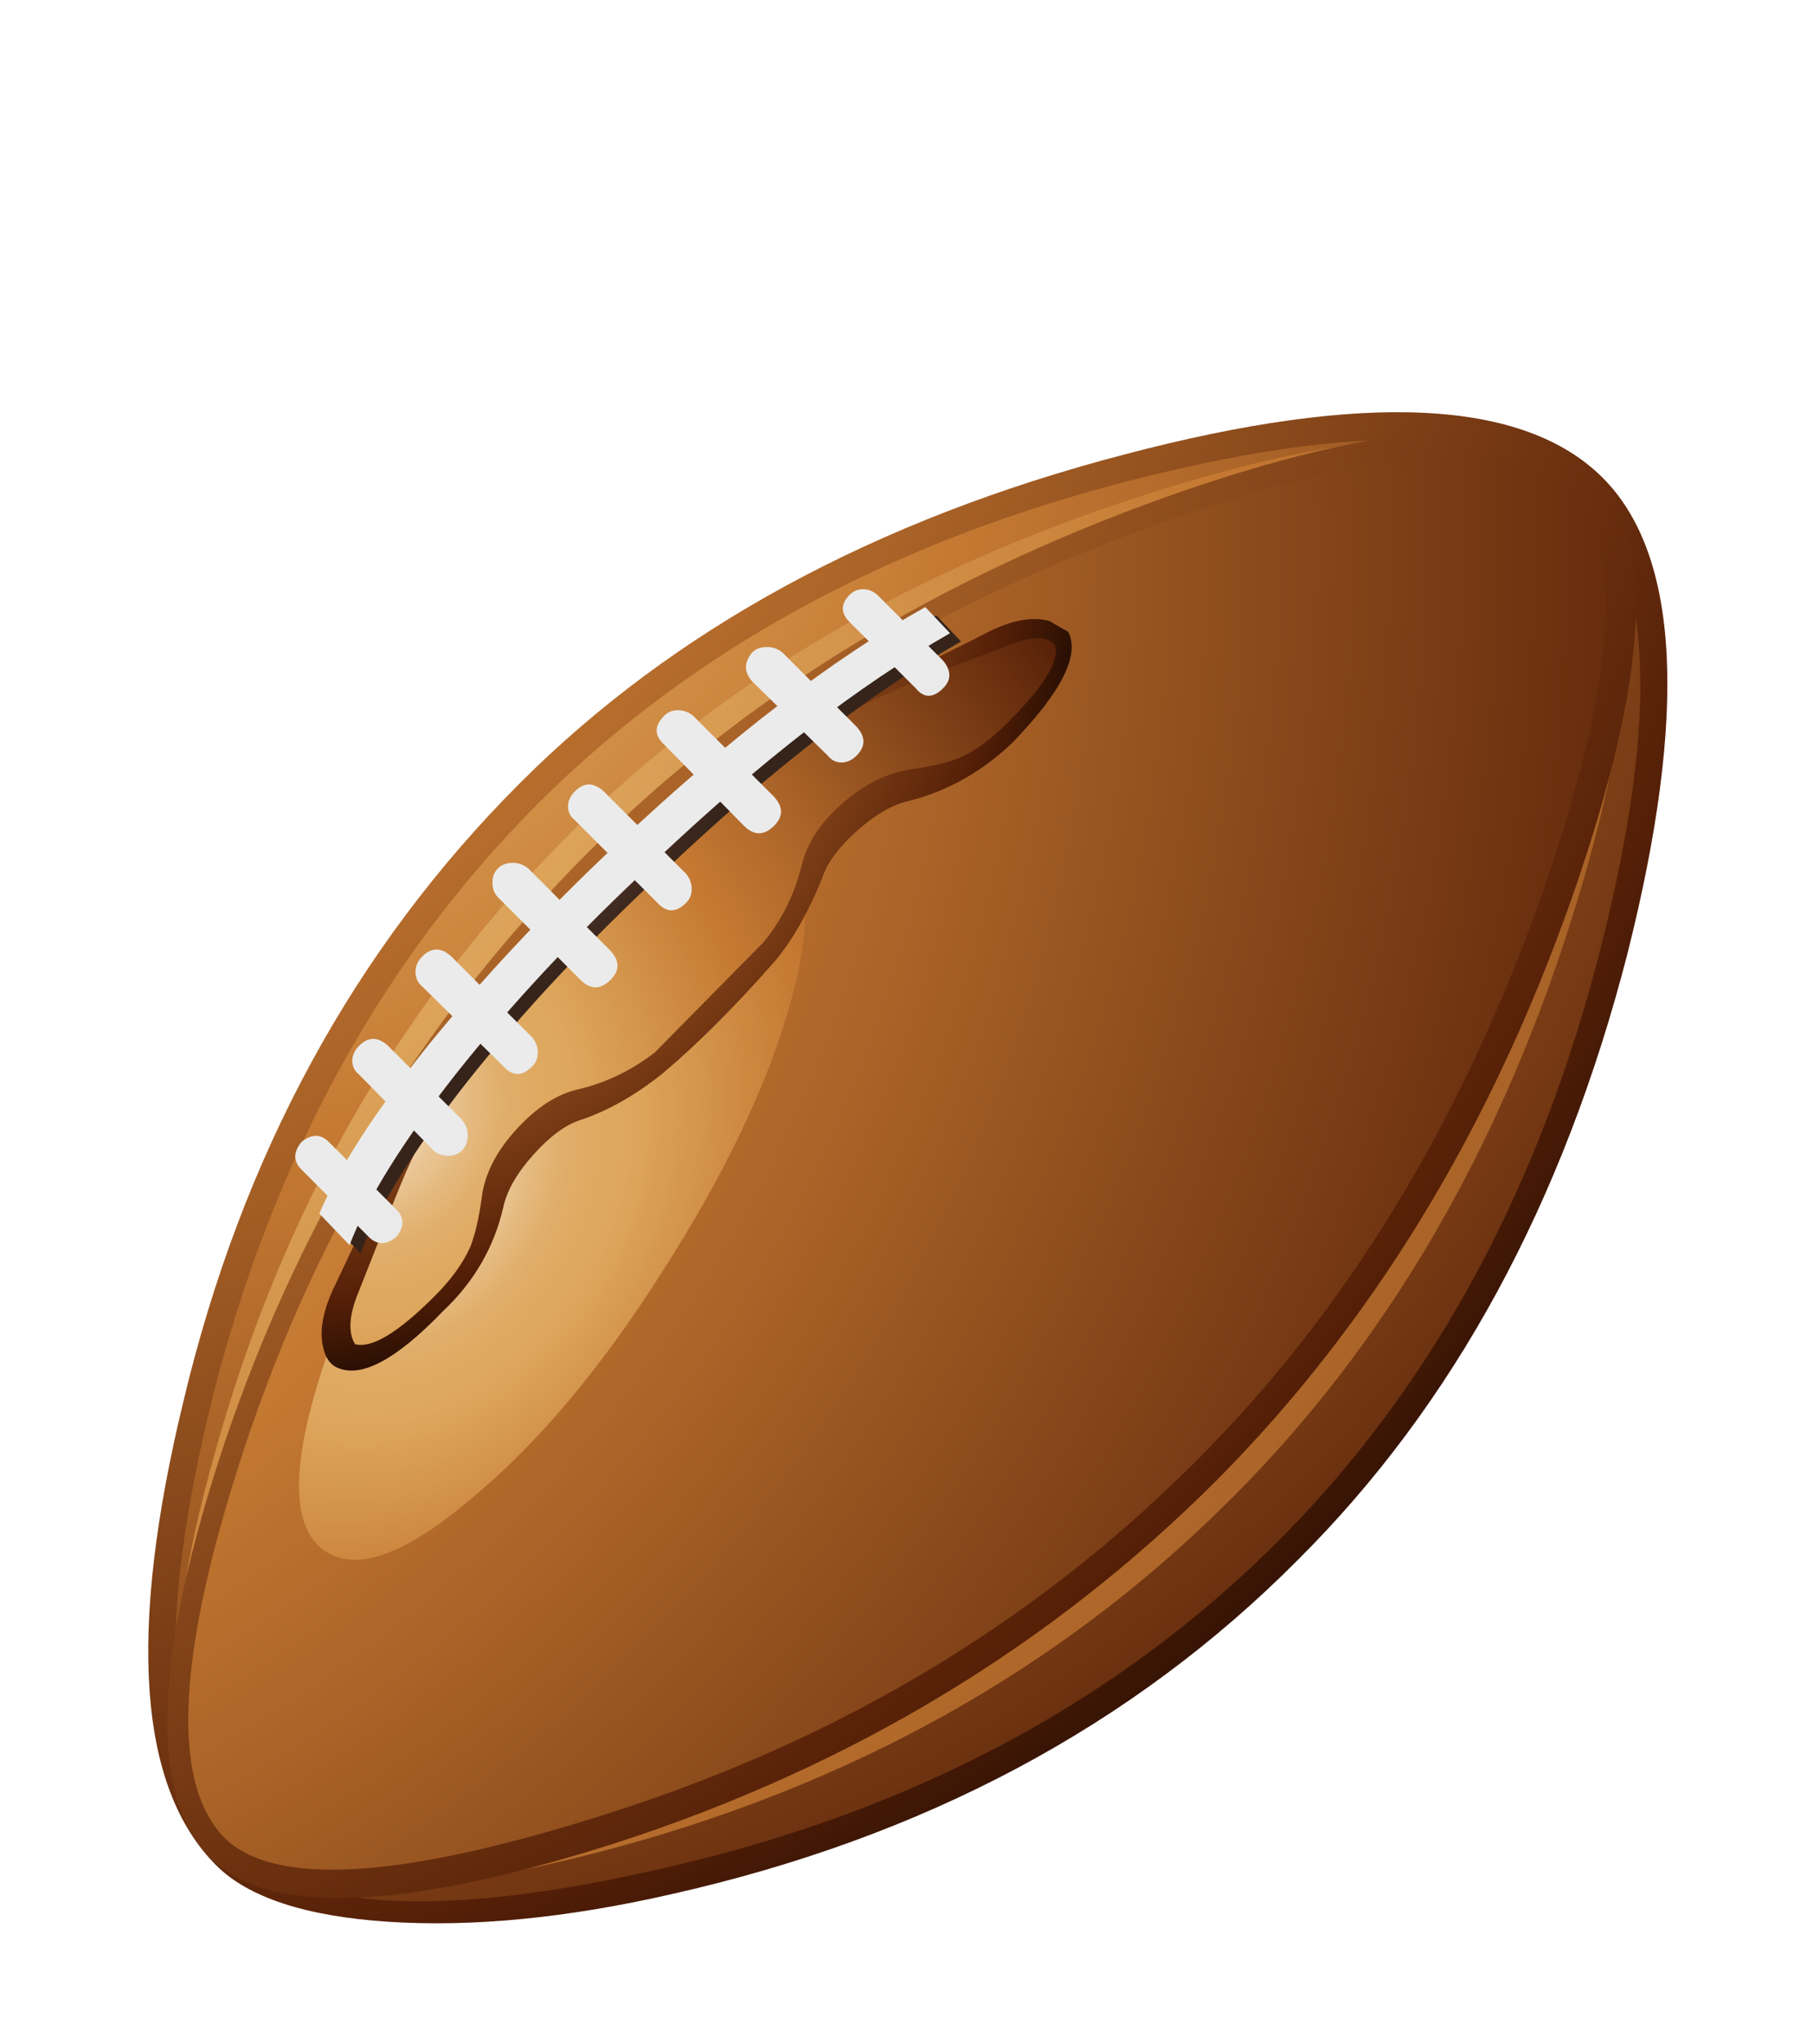 <svg xmlns="http://www.w3.org/2000/svg" xmlns:xlink="http://www.w3.org/1999/xlink" preserveAspectRatio="none" width="284" height="320"><defs><radialGradient id="a" gradientUnits="userSpaceOnUse" cx="0" cy="0" r="93.002" fx="0" fy="0" gradientTransform="rotate(-135 151.431 194.113)" spreadMethod="pad"><stop offset="0%" stop-color="#FFF"/><stop offset="1.569%" stop-color="#FAF2E8"/><stop offset="4.706%" stop-color="#F2DCBE"/><stop offset="7.843%" stop-color="#EBC99B"/><stop offset="11.373%" stop-color="#E5BA80"/><stop offset="14.51%" stop-color="#E1AF6C"/><stop offset="18.039%" stop-color="#DFA961"/><stop offset="21.569%" stop-color="#DEA75D"/><stop offset="40%" stop-color="#C57932"/><stop offset="51.765%" stop-color="#AB6428"/><stop offset="77.255%" stop-color="#682E0E"/><stop offset="83.529%" stop-color="#551F07"/><stop offset="100%"/></radialGradient><radialGradient id="b" gradientUnits="userSpaceOnUse" cx="0" cy="0" r="85.507" fx="0" fy="0" gradientTransform="rotate(-135 147.596 202.673)" spreadMethod="pad"><stop offset="0%" stop-color="#FFF"/><stop offset="1.569%" stop-color="#FAF2E8"/><stop offset="4.706%" stop-color="#F2DCBE"/><stop offset="7.843%" stop-color="#EBC99B"/><stop offset="11.373%" stop-color="#E5BA80"/><stop offset="14.51%" stop-color="#E1AF6C"/><stop offset="18.039%" stop-color="#DFA961"/><stop offset="21.569%" stop-color="#DEA75D"/><stop offset="40%" stop-color="#C57932"/><stop offset="51.765%" stop-color="#AB6428"/><stop offset="77.255%" stop-color="#682E0E"/><stop offset="83.529%" stop-color="#551F07"/><stop offset="100%"/></radialGradient><radialGradient id="c" gradientUnits="userSpaceOnUse" cx="0" cy="0" r="117.309" fx="0" fy="0" gradientTransform="rotate(-135 152.161 205.35) scale(1 1.03)" spreadMethod="pad"><stop offset="0%" stop-color="#FFF"/><stop offset="1.569%" stop-color="#FAF2E8"/><stop offset="4.706%" stop-color="#F2DCBE"/><stop offset="7.843%" stop-color="#EBC99B"/><stop offset="11.373%" stop-color="#E5BA80"/><stop offset="14.51%" stop-color="#E1AF6C"/><stop offset="18.039%" stop-color="#DFA961"/><stop offset="21.569%" stop-color="#DEA75D"/><stop offset="40%" stop-color="#C57932"/><stop offset="51.765%" stop-color="#AB6428"/><stop offset="77.255%" stop-color="#682E0E"/><stop offset="83.529%" stop-color="#551F07"/><stop offset="100%"/></radialGradient><radialGradient id="d" gradientUnits="userSpaceOnUse" cx="0" cy="0" r="104.104" fx="0" fy="0" gradientTransform="rotate(-135 154.063 192.76) scale(1 .953)" spreadMethod="pad"><stop offset="0%" stop-color="#FFF"/><stop offset="1.569%" stop-color="#FAF2E8"/><stop offset="4.706%" stop-color="#F2DCBE"/><stop offset="7.843%" stop-color="#EBC99B"/><stop offset="11.373%" stop-color="#E5BA80"/><stop offset="14.51%" stop-color="#E1AF6C"/><stop offset="18.039%" stop-color="#DFA961"/><stop offset="21.569%" stop-color="#DEA75D"/><stop offset="40%" stop-color="#C57932"/><stop offset="51.765%" stop-color="#AB6428"/><stop offset="77.255%" stop-color="#682E0E"/><stop offset="83.529%" stop-color="#551F07"/><stop offset="100%"/></radialGradient><radialGradient id="e" gradientUnits="userSpaceOnUse" cx="0" cy="0" r="95.619" fx="0" fy="0" gradientTransform="rotate(-135 158.735 206.23) scale(1 .961)" spreadMethod="pad"><stop offset="0%" stop-color="#FFF"/><stop offset="1.569%" stop-color="#FAF2E8"/><stop offset="4.706%" stop-color="#F2DCBE"/><stop offset="7.843%" stop-color="#EBC99B"/><stop offset="11.373%" stop-color="#E5BA80"/><stop offset="14.51%" stop-color="#E1AF6C"/><stop offset="18.039%" stop-color="#DFA961"/><stop offset="21.569%" stop-color="#DEA75D"/><stop offset="40%" stop-color="#C57932"/><stop offset="51.765%" stop-color="#AB6428"/><stop offset="77.255%" stop-color="#682E0E"/><stop offset="83.529%" stop-color="#551F07"/><stop offset="100%"/></radialGradient><radialGradient id="f" gradientUnits="userSpaceOnUse" cx="0" cy="0" r="42.588" fx="0" fy="0" gradientTransform="matrix(-.542 -.84 .628 -.405 14 12.5)" spreadMethod="pad"><stop offset="0%" stop-color="#FFF"/><stop offset="1.569%" stop-color="#FAF2E8"/><stop offset="4.706%" stop-color="#F2DCBE"/><stop offset="7.843%" stop-color="#EBC99B"/><stop offset="11.373%" stop-color="#E5BA80"/><stop offset="14.51%" stop-color="#E1AF6C"/><stop offset="18.039%" stop-color="#DFA961"/><stop offset="21.569%" stop-color="#DEA75D"/><stop offset="40%" stop-color="#C57932"/><stop offset="51.765%" stop-color="#AB6428"/><stop offset="77.255%" stop-color="#682E0E"/><stop offset="83.529%" stop-color="#551F07"/><stop offset="100%"/></radialGradient><radialGradient id="g" gradientUnits="userSpaceOnUse" cx="0" cy="0" r="32.845" fx="0" fy="0" gradientTransform="rotate(-135 146.399 210.462) scale(1 .946)" spreadMethod="pad"><stop offset="0%" stop-color="#FFF"/><stop offset="1.569%" stop-color="#FAF2E8"/><stop offset="4.706%" stop-color="#F2DCBE"/><stop offset="7.843%" stop-color="#EBC99B"/><stop offset="11.373%" stop-color="#E5BA80"/><stop offset="14.51%" stop-color="#E1AF6C"/><stop offset="18.039%" stop-color="#DFA961"/><stop offset="21.569%" stop-color="#DEA75D"/><stop offset="40%" stop-color="#C57932"/><stop offset="51.765%" stop-color="#AB6428"/><stop offset="77.255%" stop-color="#682E0E"/><stop offset="83.529%" stop-color="#551F07"/><stop offset="100%"/></radialGradient><radialGradient id="h" gradientUnits="userSpaceOnUse" cx="0" cy="0" r="36.858" fx="0" fy="0" gradientTransform="rotate(-135 148.91 220.697)" spreadMethod="pad"><stop offset="0%" stop-color="#FFF"/><stop offset="1.569%" stop-color="#FAF2E8"/><stop offset="4.706%" stop-color="#F2DCBE"/><stop offset="7.843%" stop-color="#EBC99B"/><stop offset="11.373%" stop-color="#E5BA80"/><stop offset="14.51%" stop-color="#E1AF6C"/><stop offset="18.039%" stop-color="#DFA961"/><stop offset="21.569%" stop-color="#DEA75D"/><stop offset="40%" stop-color="#C57932"/><stop offset="51.765%" stop-color="#AB6428"/><stop offset="77.255%" stop-color="#682E0E"/><stop offset="83.529%" stop-color="#551F07"/><stop offset="100%"/></radialGradient><radialGradient id="i" gradientUnits="userSpaceOnUse" cx="0" cy="0" r="12.604" fx="0" fy="0" gradientTransform="rotate(-135 144.789 213.15)" spreadMethod="pad"><stop offset="0%" stop-color="#FFF"/><stop offset="30.588%" stop-color="#926254"/><stop offset="64.314%" stop-color="#673E2F"/><stop offset="100%" stop-color="#36241B"/></radialGradient><linearGradient id="j" gradientUnits="userSpaceOnUse" x1="88.637" y1="474.863" x2="-42.837" y2="606.337" spreadMethod="pad"><stop offset="0%" stop-color="#EBEBEB"/><stop offset="41.961%" stop-color="#D6D6D6"/><stop offset="91.765%" stop-color="#B9B9B9"/><stop offset="93.725%" stop-color="#ACACAC"/><stop offset="97.647%" stop-color="#979797"/><stop offset="100%" stop-color="#8F8F8F"/></linearGradient><linearGradient id="k" gradientUnits="userSpaceOnUse" x1="95.85" y1="482.1" x2="-35.65" y2="613.6" spreadMethod="pad"><stop offset="0%" stop-color="#EBEBEB"/><stop offset="41.961%" stop-color="#D6D6D6"/><stop offset="91.765%" stop-color="#B9B9B9"/><stop offset="93.725%" stop-color="#ACACAC"/><stop offset="97.647%" stop-color="#979797"/><stop offset="100%" stop-color="#8F8F8F"/></linearGradient><linearGradient id="l" gradientUnits="userSpaceOnUse" x1="98.688" y1="484.912" x2="-32.787" y2="616.387" spreadMethod="pad"><stop offset="0%" stop-color="#EBEBEB"/><stop offset="41.961%" stop-color="#D6D6D6"/><stop offset="91.765%" stop-color="#B9B9B9"/><stop offset="93.725%" stop-color="#ACACAC"/><stop offset="97.647%" stop-color="#979797"/><stop offset="100%" stop-color="#8F8F8F"/></linearGradient><linearGradient id="m" gradientUnits="userSpaceOnUse" x1="93.088" y1="479.312" x2="-38.387" y2="610.787" spreadMethod="pad"><stop offset="0%" stop-color="#EBEBEB"/><stop offset="41.961%" stop-color="#D6D6D6"/><stop offset="91.765%" stop-color="#B9B9B9"/><stop offset="93.725%" stop-color="#ACACAC"/><stop offset="97.647%" stop-color="#979797"/><stop offset="100%" stop-color="#8F8F8F"/></linearGradient><linearGradient id="n" gradientUnits="userSpaceOnUse" x1="90.088" y1="476.312" x2="-41.387" y2="607.787" spreadMethod="pad"><stop offset="0%" stop-color="#EBEBEB"/><stop offset="41.961%" stop-color="#D6D6D6"/><stop offset="91.765%" stop-color="#B9B9B9"/><stop offset="93.725%" stop-color="#ACACAC"/><stop offset="97.647%" stop-color="#979797"/><stop offset="100%" stop-color="#8F8F8F"/></linearGradient><linearGradient id="o" gradientUnits="userSpaceOnUse" x1="81.537" y1="467.762" x2="-49.938" y2="599.237" spreadMethod="pad"><stop offset="0%" stop-color="#EBEBEB"/><stop offset="41.961%" stop-color="#D6D6D6"/><stop offset="91.765%" stop-color="#B9B9B9"/><stop offset="93.725%" stop-color="#ACACAC"/><stop offset="97.647%" stop-color="#979797"/><stop offset="100%" stop-color="#8F8F8F"/></linearGradient><linearGradient id="p" gradientUnits="userSpaceOnUse" x1="78.737" y1="464.963" x2="-52.737" y2="596.438" spreadMethod="pad"><stop offset="0%" stop-color="#EBEBEB"/><stop offset="41.961%" stop-color="#D6D6D6"/><stop offset="91.765%" stop-color="#B9B9B9"/><stop offset="93.725%" stop-color="#ACACAC"/><stop offset="97.647%" stop-color="#979797"/><stop offset="100%" stop-color="#8F8F8F"/></linearGradient><linearGradient id="q" gradientUnits="userSpaceOnUse" x1="84.338" y1="470.512" x2="-47.137" y2="601.987" spreadMethod="pad"><stop offset="0%" stop-color="#EBEBEB"/><stop offset="41.961%" stop-color="#D6D6D6"/><stop offset="91.765%" stop-color="#B9B9B9"/><stop offset="93.725%" stop-color="#ACACAC"/><stop offset="97.647%" stop-color="#979797"/><stop offset="100%" stop-color="#8F8F8F"/></linearGradient><linearGradient id="r" gradientUnits="userSpaceOnUse" x1="87.35" y1="473.55" x2="-44.15" y2="605.05" spreadMethod="pad"><stop offset="0%" stop-color="#EBEBEB"/><stop offset="41.961%" stop-color="#D6D6D6"/><stop offset="91.765%" stop-color="#B9B9B9"/><stop offset="93.725%" stop-color="#ACACAC"/><stop offset="97.647%" stop-color="#979797"/><stop offset="100%" stop-color="#8F8F8F"/></linearGradient><filter id="y" x="-20%" y="-20%" width="140%" height="140%" color-interpolation-filters="sRGB"><feColorMatrix in="SourceGraphic" values="1 0 0 0 0 0 1 0 0 0 0 0 1 0 0 0 0 0 0.74 0" result="result1"/></filter><path fill="#FFF" fill-opacity="0" d="M0 320h284V0H0v320z" id="s"/><path fill="url(#a)" d="M104.4 492.9q-3.2-13.45-12.25-22.5-8.4-8.4-22-11.95-13.1-3.45-17.4.85-4.2 4.2-.9 17.3 3.5 13.6 12 22.05 9 9.05 22.8 12.15 5.7 1.3 10.3 1 4.5-.3 6.25-2.05 4.25-4.25 1.2-16.85z" id="t"/><path fill="url(#b)" d="M103.35 492.8q-3.3-13.1-11.9-21.7-8.45-8.4-21.7-11.75-12.45-3.15-16.25.65-3.85 3.85-.7 16.3 3.35 13.25 11.75 21.65 8.75 8.75 22.15 11.85 12.2 2.85 15.8-.75 3.9-3.95.85-16.25z" id="u"/><path fill="url(#c)" d="M102.9 493.55q-3.75-12.5-12.6-21.35-8.2-8.2-20.8-12.25-12.2-3.95-15.85-.3-3.6 3.6.25 15.75 4 12.65 12.3 20.95 8.75 8.8 21.55 12.5 11.75 3.35 15.1.05 3.6-3.65.05-15.35z" id="v"/><path fill="url(#d)" d="M102.9 494.4q-4.2-12.45-13.25-21.5-8.4-8.4-21-12.9-12.15-4.3-15.6-.85-3.4 3.4.85 15.5 4.45 12.6 12.9 21.1 9 9 21.75 13.15 11.7 3.75 14.85.6 3.4-3.4-.5-15.1z" id="w"/><path fill="url(#e)" d="M102.2 494.65q-4.05-12.3-12.95-21.2-8.15-8.15-20.55-12.55-11.7-4.15-14.75-1.1-3.05 3.05 1.05 14.75 4.4 12.4 12.6 20.55 8.75 8.75 21.3 12.75 11.25 3.6 14 .9 2.95-3-.7-14.1z" id="x"/><path fill="url(#f)" d="M13.2 10.4q-3.4-5.3-7-8.25Q2.6-.85.9.25q-1.65 1.1-.4 5.6 1.25 4.45 4.65 9.75 3.4 5.35 7 8.3 3.55 3 5.25 1.9 1.7-1.1.45-5.6t-4.65-9.8z" id="z"/><path fill="url(#g)" d="M81.15 473.85q.75 1.85 1.7 3 2.2 2.5 4.1 4.1 1.5 1.2 3 1.7.8.25 1.7 1.25.9 1 1.1 1.9.5 2.2 2.2 3.8 2.65 2.75 3.95 2 .3-.2.4-.65.25-.95-.45-2.35-1.1-2.35-1.8-3.7-1.3-2.5-3.05-4.55-4.75-5.65-4.8-5.7l-5.75-4.8q-2-1.75-4.5-3.05-2.6-1.25-3.75-1.85-1.35-.7-2.3-.45l-.7.4q-.65 1.25 2 4 1.65 1.6 3.8 2.15.9.2 1.9 1.1 1 .9 1.25 1.7z" id="A"/><path fill="url(#h)" d="M83.3 476.2l3.95 4q1.3 1 2.85 1.35 1 .25 1.95 1.2 1.35 1.35 1.5 2.8.15 1.05.4 1.7.4.9 1.3 1.8 2 2 2.9 1.75.4-.65-.15-1.95l-.75-1.9q-.8-2.15-1.3-3.15-.95-1.9-2.3-3.5-3.95-5-4.65-5.85-4.05-3.2-5.8-4.65-2.45-2-6.7-3.6l-1.85-.7q-1.45-.65-1.95-.15-.35.8 1.7 2.85.95.95 1.8 1.3.65.25 1.75.4 1.5.25 2.8 1.55.9.9 1.15 1.95.4 1.6 1.4 2.8z" id="B"/><path fill="url(#i)" d="M86.9 473.6q4.15 3.85 7.2 7.7 2.9 3.7 3.85 6.2l1.1-1.15q-1.1-2.5-3.95-6.1-2.95-3.7-6.95-7.45Q82 467.1 77 464.3l-.9.95q5 2.85 10.8 8.35z" id="C"/><path fill="url(#j)" d="M87.3 473.3q4.15 3.85 7.2 7.7 2.9 3.7 3.85 6.2l1.1-1.15q-1.1-2.55-3.95-6.1-3-3.7-6.95-7.4-6.05-5.7-11.15-8.55l-.9.95q5 2.85 10.8 8.35z" id="D"/><path fill="url(#k)" d="M98 479.95q-.5-.5-1.05 0l-2.7 2.7q-.2.25-.2.55 0 .35.2.55.2.2.5.2.35 0 .55-.2L98 481q.25-.2.25-.5t-.25-.55z" id="E"/><path fill="url(#l)" d="M99.1 483.45l-2.45 2.45q-.45.45 0 1 .55.45 1 0l2.45-2.45q.45-.45 0-1-.55-.45-1 0z" id="F"/><path fill="url(#m)" d="M94.65 476.7l-2.95 2.95q-.2.25-.2.55 0 .3.2.5.55.55 1.05 0l2.95-2.9q.25-.2.25-.55 0-.3-.25-.55-.5-.5-1.05 0z" id="G"/><path fill="url(#n)" d="M91.85 473.5l-3 3q-.5.55 0 1.05.55.55 1.1 0l3-3q.2-.2.2-.55 0-.3-.2-.5t-.55-.2q-.3 0-.55.2z" id="H"/><path fill="url(#o)" d="M83.7 466.7q.45-.5 0-1.05-.2-.2-.55-.2-.3 0-.55.2l-2.7 2.7q-.5.55 0 1.05.25.25.55.25.3 0 .5-.25l2.75-2.7z" id="I"/><path fill="url(#p)" d="M77.75 466.95l2.4-2.4q.5-.5 0-1-.2-.2-.5-.2-.25 0-.5.2l-2.4 2.4q-.45.55 0 1 .55.55 1 0z" id="J"/><path fill="url(#q)" d="M84 471.95l2.9-2.95q.55-.5 0-1.05-.2-.2-.5-.2t-.55.2l-2.95 2.95q-.5.55 0 1.05.55.55 1.1 0z" id="K"/><path fill="url(#r)" d="M87.15 474.75l3-3q.25-.2.25-.5t-.25-.55q-.5-.5-1.05 0l-3 3q-.2.25-.2.55 0 .3.2.5.55.55 1.05 0z" id="L"/></defs><use xlink:href="#s"/><use xlink:href="#t" transform="matrix(-4.305 0 0 4.306 478.15 -1902.938)"/><use xlink:href="#u" transform="matrix(-4.305 0 0 4.306 478.15 -1902.938)"/><use xlink:href="#v" transform="matrix(-4.305 0 0 4.306 478.15 -1902.938)"/><use xlink:href="#w" transform="matrix(-4.305 0 0 4.306 478.15 -1902.938)"/><use xlink:href="#x" transform="matrix(-4.305 0 0 4.306 478.15 -1902.938)"/><use filter="url(#y)" xlink:href="#z" transform="matrix(-4.305 0 0 4.306 125.968 131.847)"/><use xlink:href="#A" transform="matrix(-4.305 0 0 4.306 478.15 -1902.938)"/><use xlink:href="#B" transform="matrix(-4.305 0 0 4.306 478.15 -1902.938)"/><use xlink:href="#C" transform="matrix(-4.305 0 0 4.306 478.15 -1902.938)"/><use xlink:href="#D" transform="matrix(-4.305 0 0 4.306 478.15 -1902.938)"/><use xlink:href="#E" transform="matrix(-4.305 0 0 4.306 478.15 -1902.938)"/><use xlink:href="#F" transform="matrix(-4.305 0 0 4.306 478.15 -1902.938)"/><use xlink:href="#G" transform="matrix(-4.305 0 0 4.306 478.15 -1902.938)"/><use xlink:href="#H" transform="matrix(-4.305 0 0 4.306 478.15 -1902.938)"/><use xlink:href="#I" transform="matrix(-4.305 0 0 4.306 478.15 -1902.938)"/><use xlink:href="#J" transform="matrix(-4.305 0 0 4.306 478.15 -1902.938)"/><use xlink:href="#K" transform="matrix(-4.305 0 0 4.306 478.15 -1902.938)"/><use xlink:href="#L" transform="matrix(-4.305 0 0 4.306 478.15 -1902.938)"/></svg>